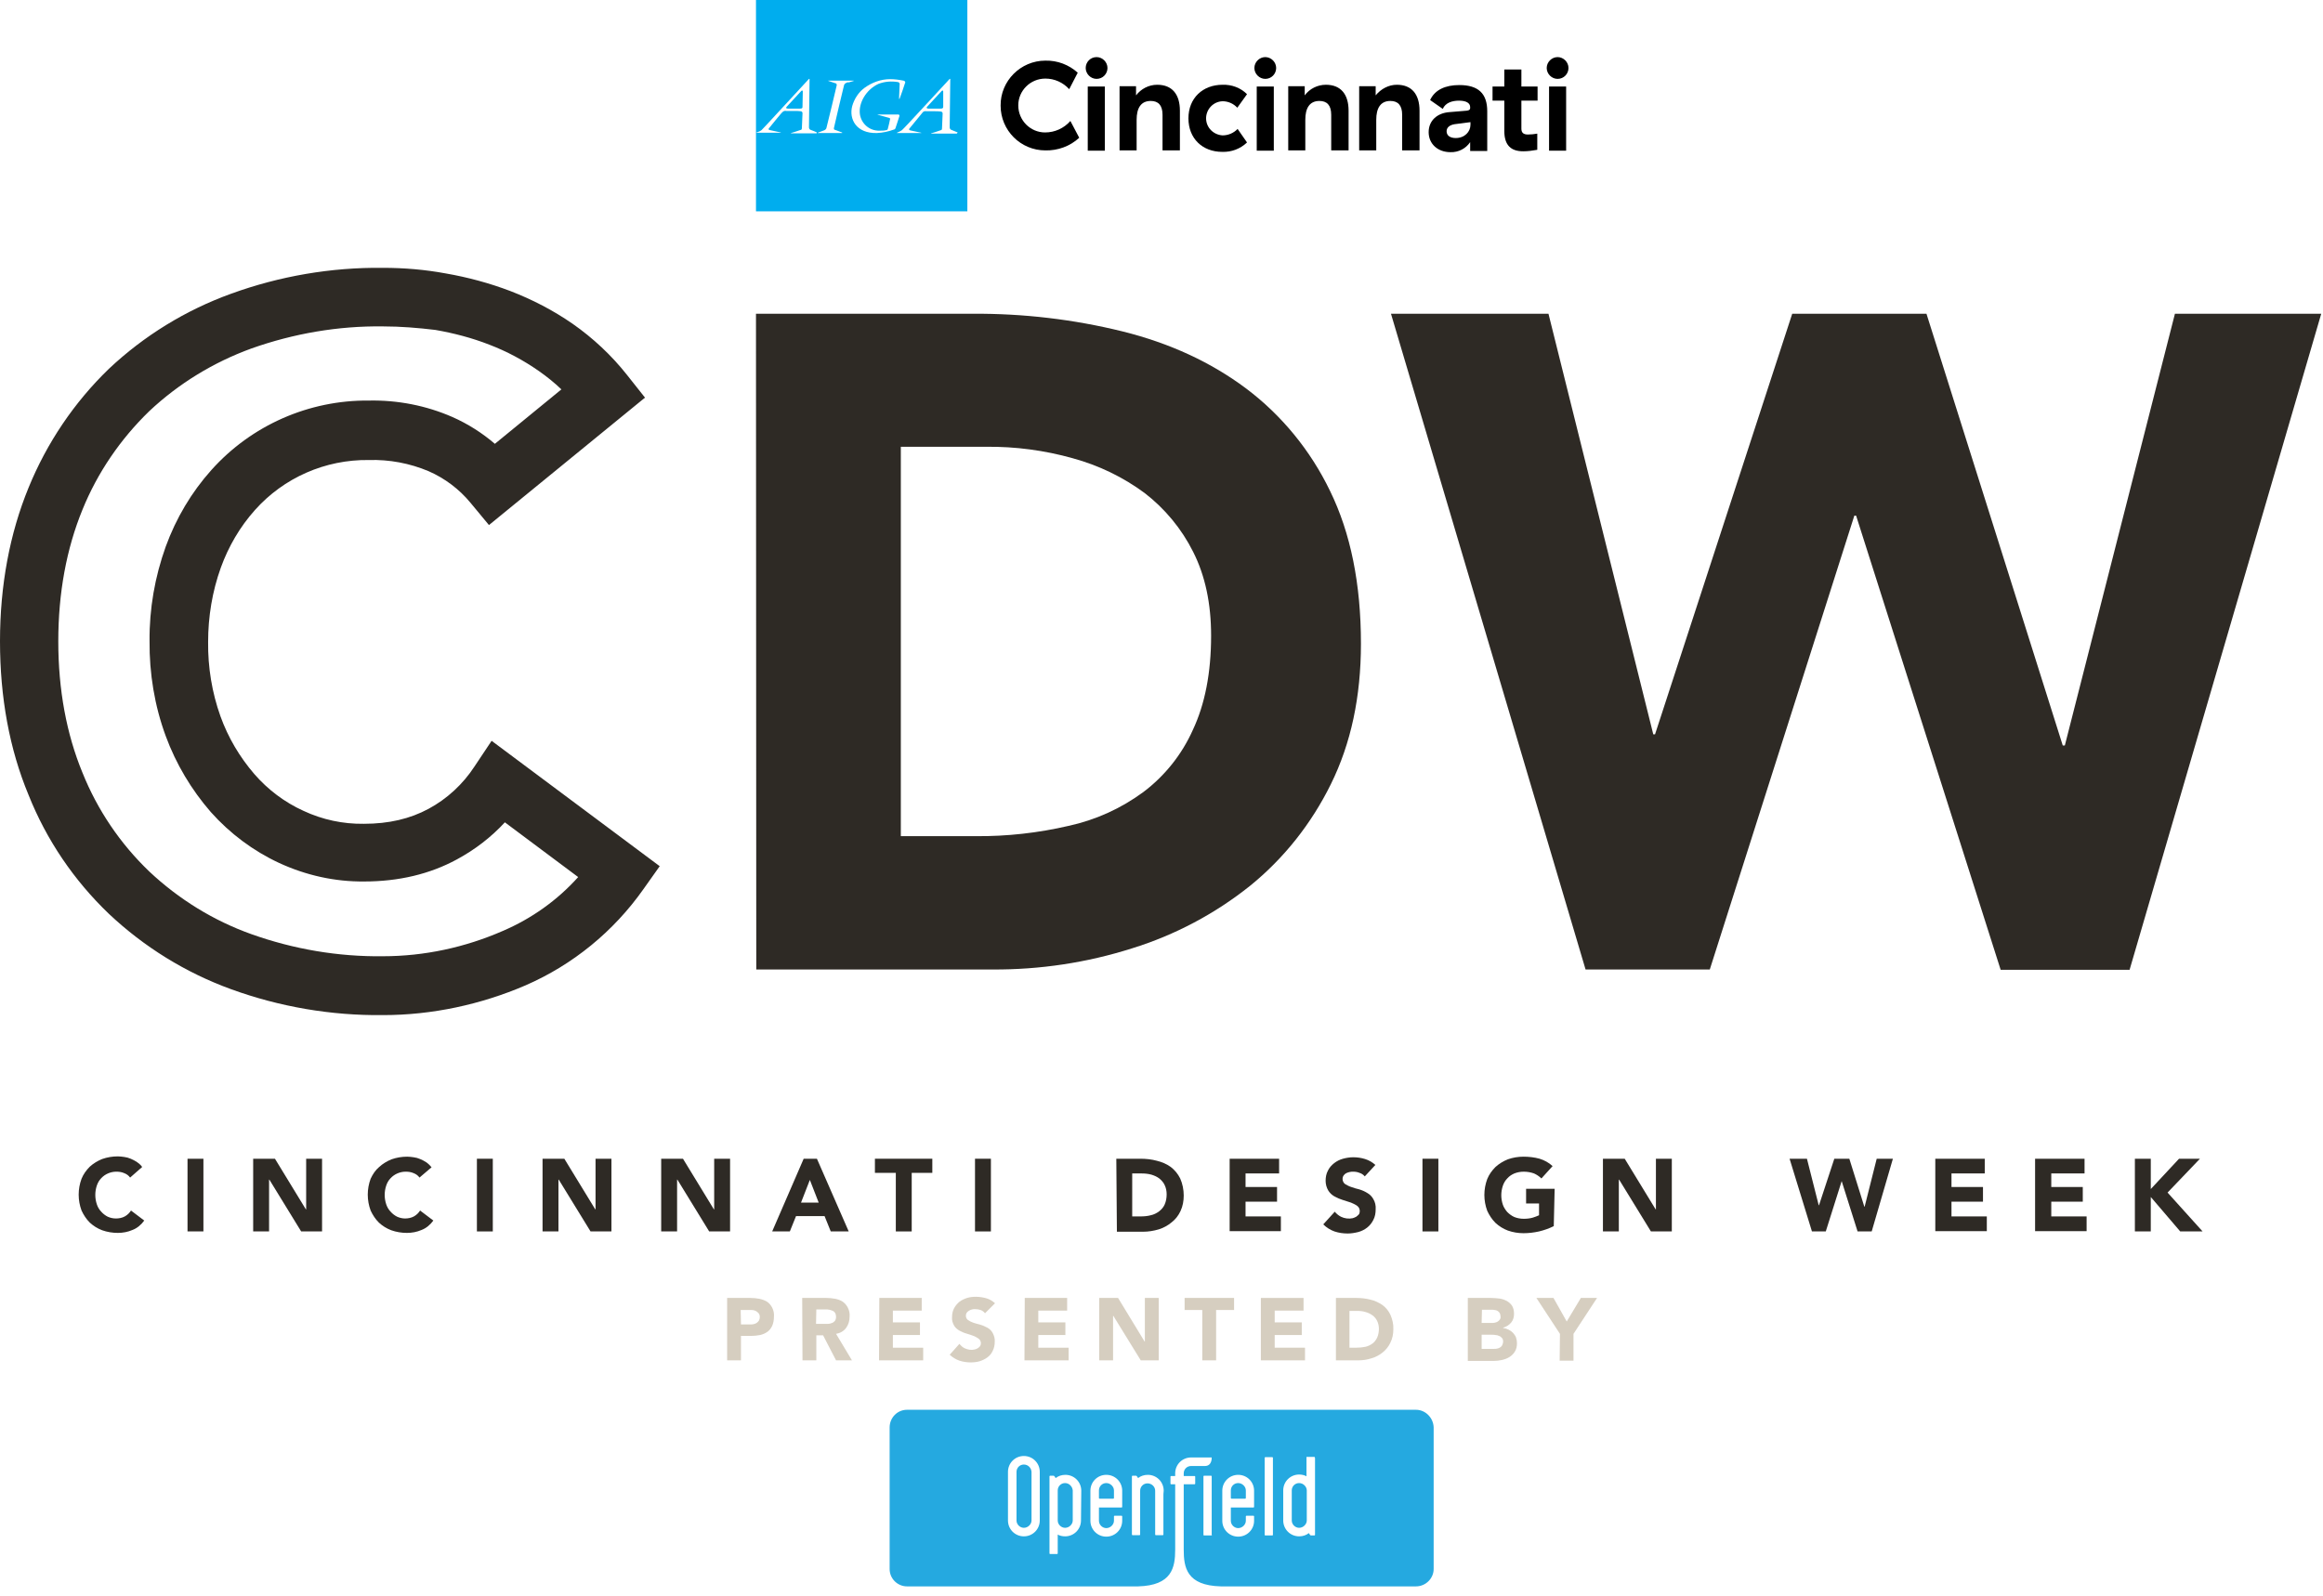 <?xml version="1.0" encoding="utf-8"?>
<!-- Generator: Adobe Illustrator 22.1.0, SVG Export Plug-In . SVG Version: 6.00 Build 0)  -->
<svg version="1.1" id="_31d412ea-1b5f-41cb-b427-8859186d6760"
	 xmlns="http://www.w3.org/2000/svg" xmlns:xlink="http://www.w3.org/1999/xlink" x="0px" y="0px" viewBox="0 0 789.1 542.2"
	 style="enable-background:new 0 0 789.1 542.2;" xml:space="preserve">
<style type="text/css">
	.st0{fill:none;}
	.st1{fill:none;stroke:#2E2A25;stroke-width:10;}
	.st2{clip-path:url(#SVGID_2_);}
	.st3{fill:#2E2A25;}
	.st4{fill:url(#SVGID_3_);}
	.st5{fill:#25A9E0;}
	.st6{fill:#D6CEC0;}
	.st7{fill:#00ADEE;}
	.st8{fill:#FFFFFF;}
</style>
<pattern  y="542.2" width="266.7" height="266.7" patternUnits="userSpaceOnUse" id="SVGID_4_" viewBox="267.7 -266.7 266.7 266.7" style="overflow:visible;">
	<g>
		<rect x="267.7" y="-266.7" class="st0" width="266.7" height="266.7"/>
		<g>
			<rect x="267.7" y="-266.7" class="st0" width="266.7" height="266.7"/>
			<g>
				<rect x="267.7" y="-266.7" class="st0" width="266.7" height="266.7"/>
				<rect x="267.7" y="-266.7" class="st0" width="266.7" height="266.7"/>
				<line class="st1" x1="533.5" y1="-253.4" x2="802.1" y2="-253.4"/>
				<line class="st1" x1="533.5" y1="-200.1" x2="802.1" y2="-200.1"/>
				<line class="st1" x1="533.5" y1="-146.7" x2="802.1" y2="-146.7"/>
				<line class="st1" x1="533.5" y1="-93.4" x2="802.1" y2="-93.4"/>
				<line class="st1" x1="533.5" y1="-40" x2="802.1" y2="-40"/>
				<line class="st1" x1="533.5" y1="-226.7" x2="802.1" y2="-226.7"/>
				<line class="st1" x1="533.5" y1="-173.4" x2="802.1" y2="-173.4"/>
				<line class="st1" x1="533.5" y1="-120" x2="802.1" y2="-120"/>
				<line class="st1" x1="533.5" y1="-66.7" x2="802.1" y2="-66.7"/>
				<line class="st1" x1="533.5" y1="-13.3" x2="802.1" y2="-13.3"/>
				<line class="st1" x1="533.5" y1="-253.4" x2="802.1" y2="-253.4"/>
				<line class="st1" x1="533.5" y1="-200.1" x2="802.1" y2="-200.1"/>
				<line class="st1" x1="533.5" y1="-146.7" x2="802.1" y2="-146.7"/>
				<line class="st1" x1="533.5" y1="-93.4" x2="802.1" y2="-93.4"/>
				<line class="st1" x1="533.5" y1="-40" x2="802.1" y2="-40"/>
				<line class="st1" x1="533.5" y1="-226.7" x2="802.1" y2="-226.7"/>
				<line class="st1" x1="533.5" y1="-173.4" x2="802.1" y2="-173.4"/>
				<line class="st1" x1="533.5" y1="-120" x2="802.1" y2="-120"/>
				<line class="st1" x1="533.5" y1="-66.7" x2="802.1" y2="-66.7"/>
				<line class="st1" x1="533.5" y1="-13.3" x2="802.1" y2="-13.3"/>
				<line class="st1" x1="266.7" y1="-253.4" x2="535.3" y2="-253.4"/>
				<line class="st1" x1="266.7" y1="-200.1" x2="535.3" y2="-200.1"/>
				<line class="st1" x1="266.7" y1="-146.7" x2="535.3" y2="-146.7"/>
				<line class="st1" x1="266.7" y1="-93.4" x2="535.3" y2="-93.4"/>
				<line class="st1" x1="266.7" y1="-40" x2="535.3" y2="-40"/>
				<line class="st1" x1="266.7" y1="-226.7" x2="535.3" y2="-226.7"/>
				<line class="st1" x1="266.7" y1="-173.4" x2="535.3" y2="-173.4"/>
				<line class="st1" x1="266.7" y1="-120" x2="535.3" y2="-120"/>
				<line class="st1" x1="266.7" y1="-66.7" x2="535.3" y2="-66.7"/>
				<line class="st1" x1="266.7" y1="-13.3" x2="535.3" y2="-13.3"/>
				<g>
					<g>
						<g>
							<defs>
								<rect id="SVGID_1_" x="267.7" y="-266.7" width="266.7" height="266.7"/>
							</defs>
							<clipPath id="SVGID_2_">
								<use xlink:href="#SVGID_1_"  style="overflow:visible;"/>
							</clipPath>
							<g class="st2">
								<line class="st1" x1="0" y1="-253.4" x2="268.6" y2="-253.4"/>
								<line class="st1" x1="0" y1="-200.1" x2="268.6" y2="-200.1"/>
								<line class="st1" x1="0" y1="-146.7" x2="268.6" y2="-146.7"/>
								<line class="st1" x1="0" y1="-93.4" x2="268.6" y2="-93.4"/>
								<line class="st1" x1="0" y1="-40" x2="268.6" y2="-40"/>
								<line class="st1" x1="0" y1="-226.7" x2="268.6" y2="-226.7"/>
								<line class="st1" x1="0" y1="-173.4" x2="268.6" y2="-173.4"/>
								<line class="st1" x1="0" y1="-120" x2="268.6" y2="-120"/>
								<line class="st1" x1="0" y1="-66.7" x2="268.6" y2="-66.7"/>
								<line class="st1" x1="0" y1="-13.3" x2="268.6" y2="-13.3"/>
							</g>
						</g>
					</g>
				</g>
				<line class="st1" x1="266.7" y1="-253.4" x2="535.3" y2="-253.4"/>
				<line class="st1" x1="266.7" y1="-200.1" x2="535.3" y2="-200.1"/>
				<line class="st1" x1="266.7" y1="-146.7" x2="535.3" y2="-146.7"/>
				<line class="st1" x1="266.7" y1="-93.4" x2="535.3" y2="-93.4"/>
				<line class="st1" x1="266.7" y1="-40" x2="535.3" y2="-40"/>
				<line class="st1" x1="266.7" y1="-226.7" x2="535.3" y2="-226.7"/>
				<line class="st1" x1="266.7" y1="-173.4" x2="535.3" y2="-173.4"/>
				<line class="st1" x1="266.7" y1="-120" x2="535.3" y2="-120"/>
				<line class="st1" x1="266.7" y1="-66.7" x2="535.3" y2="-66.7"/>
				<line class="st1" x1="266.7" y1="-13.3" x2="535.3" y2="-13.3"/>
				<line class="st1" x1="0" y1="-253.4" x2="268.6" y2="-253.4"/>
				<line class="st1" x1="0" y1="-200.1" x2="268.6" y2="-200.1"/>
				<line class="st1" x1="0" y1="-146.7" x2="268.6" y2="-146.7"/>
				<line class="st1" x1="0" y1="-93.4" x2="268.6" y2="-93.4"/>
				<line class="st1" x1="0" y1="-40" x2="268.6" y2="-40"/>
				<line class="st1" x1="0" y1="-226.7" x2="268.6" y2="-226.7"/>
				<line class="st1" x1="0" y1="-173.4" x2="268.6" y2="-173.4"/>
				<line class="st1" x1="0" y1="-120" x2="268.6" y2="-120"/>
				<line class="st1" x1="0" y1="-66.7" x2="268.6" y2="-66.7"/>
				<line class="st1" x1="0" y1="-13.3" x2="268.6" y2="-13.3"/>
				<line class="st1" x1="0" y1="-253.4" x2="268.6" y2="-253.4"/>
				<line class="st1" x1="0" y1="-200.1" x2="268.6" y2="-200.1"/>
				<line class="st1" x1="0" y1="-146.7" x2="268.6" y2="-146.7"/>
				<line class="st1" x1="0" y1="-93.4" x2="268.6" y2="-93.4"/>
				<line class="st1" x1="0" y1="-40" x2="268.6" y2="-40"/>
				<line class="st1" x1="0" y1="-226.7" x2="268.6" y2="-226.7"/>
				<line class="st1" x1="0" y1="-173.4" x2="268.6" y2="-173.4"/>
				<line class="st1" x1="0" y1="-120" x2="268.6" y2="-120"/>
				<line class="st1" x1="0" y1="-66.7" x2="268.6" y2="-66.7"/>
				<line class="st1" x1="0" y1="-13.3" x2="268.6" y2="-13.3"/>
			</g>
		</g>
	</g>
</pattern>
<title>logo-cdw-Artboard 1 copy 2</title>
<g>
	<path class="st3" d="M44.2,400.1c-0.5-0.7-1.2-1.2-2-1.5c-0.9-0.4-1.8-0.5-2.7-0.5c-1.9,0-3.8,0.8-5.1,2.2
		c-0.7,0.7-1.2,1.6-1.5,2.5c-0.7,2.1-0.7,4.3,0,6.4c0.3,0.9,0.8,1.8,1.5,2.5c0.6,0.7,1.4,1.3,2.2,1.7c0.9,0.4,1.8,0.6,2.8,0.6
		s2.1-0.2,3-0.7s1.6-1.2,2.1-2l4.5,3.4c-1,1.4-2.4,2.6-4,3.2c-1.6,0.7-3.3,1-5,1c-1.8,0-3.6-0.3-5.3-0.9c-1.6-0.6-3-1.5-4.2-2.6
		c-1.2-1.2-2.1-2.6-2.8-4.1c-1.3-3.5-1.3-7.3,0-10.8c0.6-1.5,1.6-2.9,2.8-4.1c1.2-1.1,2.7-2,4.2-2.6c1.7-0.6,3.5-0.9,5.3-0.9
		c0.7,0,1.5,0.1,2.2,0.2c0.8,0.1,1.5,0.3,2.2,0.6c0.7,0.3,1.5,0.7,2.1,1.1c0.7,0.5,1.3,1,1.8,1.7L44.2,400.1z"/>
	<path class="st3" d="M63.7,393.7h5.4v24.7h-5.4C63.7,418.4,63.7,393.7,63.7,393.7z"/>
	<path class="st3" d="M86,393.7h7.4l10.5,17.2h0.1v-17.2h5.4v24.7h-7.1l-10.8-17.6h-0.1v17.6H86V393.7z"/>
	<path class="st3" d="M142.5,400.1c-0.5-0.7-1.2-1.2-2-1.5c-0.9-0.4-1.8-0.5-2.7-0.5c-1.9,0-3.8,0.8-5.1,2.2
		c-0.7,0.7-1.2,1.6-1.5,2.5c-0.7,2.1-0.7,4.3,0,6.4c0.3,0.9,0.8,1.8,1.5,2.5c0.6,0.7,1.4,1.3,2.2,1.7c0.9,0.4,1.8,0.6,2.7,0.6
		c1,0,2.1-0.2,3-0.7s1.6-1.2,2.1-2l4.5,3.4c-1,1.4-2.4,2.6-4,3.2c-1.6,0.7-3.3,1-5,1c-1.8,0-3.6-0.3-5.3-0.9c-1.6-0.6-3-1.5-4.2-2.6
		c-1.2-1.2-2.1-2.6-2.8-4.1c-1.3-3.5-1.3-7.3,0-10.8c0.7-1.5,1.6-2.9,2.9-4c1.2-1.1,2.7-2,4.2-2.6c1.7-0.6,3.5-0.9,5.3-0.9
		c0.7,0,1.5,0.1,2.2,0.2c0.8,0.1,1.5,0.3,2.2,0.6c0.7,0.3,1.5,0.7,2.1,1.1c0.7,0.5,1.3,1.1,1.8,1.7L142.5,400.1z"/>
	<path class="st3" d="M162,393.7h5.4v24.7H162V393.7z"/>
	<path class="st3" d="M184.3,393.7h7.4l10.5,17.2h0.1v-17.2h5.4v24.7h-7.1l-10.8-17.6h-0.1v17.6h-5.4L184.3,393.7L184.3,393.7z"/>
	<path class="st3" d="M224.6,393.7h7.4l10.5,17.2h0.1v-17.2h5.4v24.7h-7.1l-10.8-17.6H230v17.6h-5.4V393.7L224.6,393.7z"/>
	<path class="st3" d="M273,393.7h4.5l10.8,24.7h-6.1l-2.1-5.2h-9.7l-2.1,5.2h-6L273,393.7z M275.1,400.9l-3,7.7h6L275.1,400.9z"/>
	<path class="st3" d="M304.2,398.5h-7v-4.8h19.5v4.8h-7v19.9h-5.4v-19.9H304.2z"/>
	<path class="st3" d="M331.2,393.7h5.4v24.7h-5.4V393.7z"/>
	<path class="st3" d="M379.2,393.7h8.2c1.9,0,3.8,0.2,5.6,0.7c1.7,0.4,3.3,1.1,4.7,2.1c1.3,1,2.4,2.3,3.2,3.9
		c0.8,1.8,1.2,3.8,1.2,5.8c0,1.8-0.3,3.6-1.1,5.3c-0.7,1.5-1.7,2.8-3,3.8c-1.3,1.1-2.8,1.9-4.4,2.4c-1.7,0.5-3.5,0.8-5.3,0.8h-8.9
		L379.2,393.7L379.2,393.7z M384.6,413.3h2.8c1.2,0,2.4-0.1,3.5-0.4c1-0.2,2-0.7,2.8-1.3c0.8-0.6,1.5-1.4,1.9-2.3
		c0.5-1.1,0.7-2.3,0.7-3.5c0-1.1-0.2-2.2-0.7-3.2c-0.4-0.9-1.1-1.6-1.8-2.2c-0.8-0.6-1.7-1-2.7-1.3c-1.1-0.3-2.2-0.4-3.3-0.4h-3.2
		L384.6,413.3L384.6,413.3z"/>
	<path class="st3" d="M417.7,393.7h16.8v5h-11.4v4.6h10.7v5h-10.7v5h12v5h-17.4V393.7z"/>
	<path class="st3" d="M463.6,399.7c-0.5-0.6-1.1-1-1.8-1.2c-0.7-0.3-1.4-0.4-2.1-0.4c-0.4,0-0.8,0-1.2,0.1c-0.4,0.1-0.8,0.2-1.2,0.4
		c-0.4,0.2-0.7,0.5-0.9,0.8c-0.6,0.9-0.4,2.2,0.5,2.9c0.7,0.4,1.4,0.8,2.1,1c0.8,0.3,1.8,0.6,2.7,0.8c1,0.3,1.9,0.7,2.7,1.2
		c0.9,0.5,1.6,1.2,2.1,2.1c0.6,1,0.9,2.2,0.8,3.5c0,1.2-0.2,2.5-0.8,3.6c-0.5,1-1.2,1.9-2.1,2.6s-1.9,1.2-3,1.5
		c-1.2,0.3-2.4,0.5-3.6,0.5c-1.5,0-3-0.2-4.5-0.7c-1.4-0.5-2.7-1.3-3.8-2.4l3.9-4.3c0.6,0.7,1.3,1.3,2.1,1.7c1.2,0.6,2.7,0.8,4,0.5
		c0.4-0.1,0.8-0.3,1.2-0.5c0.3-0.2,0.6-0.5,0.9-0.8c0.2-0.3,0.3-0.7,0.3-1.1c0-0.7-0.3-1.4-0.9-1.8c-0.7-0.5-1.4-0.8-2.1-1.1
		c-0.9-0.3-1.8-0.6-2.8-0.9s-1.9-0.7-2.8-1.2s-1.6-1.2-2.1-2c-0.6-1-0.9-2.2-0.9-3.3c0-1.2,0.2-2.4,0.8-3.5c0.5-1,1.2-1.8,2.1-2.5
		s1.9-1.2,3-1.5s2.3-0.5,3.5-0.5c1.4,0,2.7,0.2,4,0.6s2.5,1.1,3.5,2L463.6,399.7z"/>
	<path class="st3" d="M483.2,393.7h5.4v24.7h-5.4V393.7z"/>
	<path class="st3" d="M527.8,416.6c-1.6,0.8-3.3,1.4-5,1.8c-1.8,0.4-3.5,0.6-5.3,0.6s-3.6-0.3-5.3-0.9c-1.6-0.6-3-1.5-4.2-2.6
		c-1.2-1.2-2.1-2.6-2.8-4.1c-1.3-3.5-1.3-7.3,0-10.8c0.6-1.5,1.6-2.9,2.8-4.1c1.2-1.1,2.7-2,4.2-2.6c1.7-0.6,3.5-0.9,5.3-0.9
		s3.7,0.2,5.5,0.7c1.6,0.5,3.1,1.3,4.4,2.5l-3.8,4.2c-0.7-0.7-1.6-1.3-2.5-1.7c-1.1-0.4-2.3-0.6-3.5-0.6c-1.1,0-2.2,0.2-3.2,0.6
		c-0.9,0.4-1.7,0.9-2.4,1.7c-0.7,0.7-1.2,1.6-1.5,2.5c-0.7,2.1-0.7,4.3,0,6.4c0.3,0.9,0.9,1.8,1.5,2.5c0.7,0.7,1.5,1.3,2.4,1.7
		c1,0.4,2.1,0.6,3.2,0.6c1,0,2.1-0.1,3.1-0.4c0.7-0.2,1.4-0.5,2.1-0.8v-4h-4.4v-5h9.7L527.8,416.6L527.8,416.6z"/>
	<path class="st3" d="M544.5,393.7h7.4l10.5,17.2h0.1v-17.2h5.4v24.7h-7.1L550,400.8h-0.1v17.6h-5.4V393.7L544.5,393.7z"/>
	<path class="st3" d="M607.9,393.7h5.9l4,15.8h0.1l5.2-15.8h5.1l5.1,16.3h0.1l4.1-16.3h5.5l-7.2,24.7H631l-5.4-17.1l0,0l-5.4,17.1
		h-4.7L607.9,393.7z"/>
	<path class="st3" d="M657.4,393.7h16.8v5h-11.3v4.6h10.7v5h-10.7v5h12v5h-17.5V393.7z"/>
	<path class="st3" d="M691.3,393.7h16.8v5h-11.3v4.6h10.7v5h-10.7v5h12v5h-17.5V393.7z"/>
	<path class="st3" d="M725.2,393.7h5.4V404l9.6-10.3h7.1l-11,11.5l11.9,13.2h-7.6l-10-11.7v11.7h-5.4V393.7L725.2,393.7z"/>
	<g>
		<pattern  id="SVGID_3_" xlink:href="#SVGID_4_" patternTransform="matrix(1 0 0 -1 -714 -34894.078)">
		</pattern>
		<path class="st4" d="M167.5,164.5c-4.8-5.8-10.9-10.5-17.8-13.5c-7-3.1-15.1-4.7-24.3-4.7c-17.6-0.2-34.4,7.2-46.1,20.3
			c-5.9,6.7-10.5,14.4-13.5,22.8c-3.3,9.2-5,18.9-4.9,28.6c-0.1,9.8,1.5,19.6,4.9,28.8c3,8.3,7.6,16,13.4,22.6
			c5.6,6.3,12.4,11.4,20,14.9c7.7,3.6,16.2,5.4,24.7,5.4c10.1,0,19-2.1,26.7-6.3c7.8-4.2,14.4-10.2,19.2-17.6l40.9,30.5
			c-9,12.9-21.4,23-35.9,29.3c-14.1,6.2-29.3,9.4-44.7,9.5c-16.4,0.2-32.7-2.6-48.1-8.2c-14.2-5.1-27.1-13.1-38.1-23.4
			c-10.9-10.4-19.4-23-25-37c-6-14.5-9-30.6-9-48.4s3-34,9-48.4c5.6-14,14.1-26.6,25-37c11-10.3,23.9-18.3,38.1-23.4
			c15.4-5.6,31.7-8.4,48.1-8.2c6.6,0,13.2,0.6,19.7,1.7c6.9,1.2,13.6,3,20.1,5.5c6.7,2.6,13.1,6,19,10.1c6.2,4.3,11.7,9.5,16.4,15.4
			L167.5,164.5z"/>
		<path class="st3" d="M130.1,344.9c-17.6,0.2-35.1-2.8-51.6-8.8C63.1,330.5,49,321.8,37,310.5c-11.9-11.4-21.2-25.1-27.3-40.4
			C3.2,254.5,0,236.9,0,217.9s3.3-36.6,9.7-52.2c6.2-15.2,15.5-29,27.3-40.4c11.9-11.2,26-19.9,41.5-25.5c16.5-6,34-9,51.6-8.8
			c7.1,0,14.3,0.6,21.3,1.9c7.5,1.3,14.9,3.3,22,6c7.5,2.9,14.6,6.6,21.1,11.1c7,4.9,13.2,10.7,18.5,17.4l6.1,7.7l-53,43.3l-6.3-7.6
			c-3.8-4.6-8.7-8.3-14.2-10.7c-6.4-2.7-13.3-4-20.3-3.8c-14.8-0.2-28.9,6-38.7,17c-5.1,5.7-9,12.4-11.6,19.6
			c-2.9,8.1-4.3,16.6-4.3,25.2c-0.1,8.6,1.3,17.2,4.2,25.3c2.6,7.2,6.5,13.8,11.5,19.6c4.6,5.3,10.3,9.6,16.7,12.5
			c6.4,3,13.4,4.5,20.5,4.4c8.5,0,15.7-1.7,22-5.1s11.7-8.4,15.6-14.4l5.8-8.7l57.1,42.6l-5.6,7.9c-10.1,14.3-23.9,25.6-40,32.6
			C163.4,341.3,146.8,344.9,130.1,344.9z M130.1,110.9c-15.2-0.2-30.3,2.4-44.7,7.5c-12.9,4.7-24.7,11.9-34.7,21.3
			c-9.8,9.5-17.6,20.9-22.7,33.5c-5.4,13.2-8.2,28.2-8.2,44.7s2.8,31.5,8.2,44.6c5.1,12.7,12.8,24.1,22.7,33.6
			c10,9.4,21.8,16.7,34.7,21.3c14.3,5.1,29.5,7.7,44.7,7.5c14,0,27.9-3,40.7-8.6c9.8-4.2,18.5-10.4,25.6-18.3l-24.9-18.6
			c-4.7,5.1-10.2,9.3-16.3,12.6c-9.2,5-19.8,7.5-31.5,7.5c-10,0.1-19.8-2.1-28.9-6.3c-8.8-4.1-16.7-10-23.2-17.3
			c-6.6-7.6-11.8-16.3-15.3-25.8c-3.8-10.3-5.6-21.3-5.5-32.3c-0.1-10.9,1.8-21.8,5.5-32.1c3.5-9.6,8.7-18.4,15.5-26
			c13.6-15.2,33.1-23.8,53.5-23.6c9.8-0.2,19.5,1.7,28.4,5.6c5.2,2.3,10.1,5.4,14.4,9.1l22.6-18.5c-2.4-2.3-4.9-4.3-7.6-6.2
			c-5.3-3.7-10.9-6.7-16.9-9c-5.9-2.3-12-3.9-18.3-5C142.1,111.4,136.1,110.9,130.1,110.9L130.1,110.9z"/>
		<path class="st3" d="M256.8,106.6h73.7c17.1-0.1,34.2,1.9,50.8,6c16.1,4,30.1,10.5,42,19.4c12.1,9.1,21.9,21.1,28.5,34.8
			c7,14.3,10.5,31.6,10.5,51.9c0,18.1-3.4,33.9-10.2,47.7c-6.6,13.4-15.9,25.2-27.5,34.6c-11.9,9.5-25.5,16.7-40,21.2
			c-15.4,4.9-31.4,7.3-47.5,7.2h-80.2L256.8,106.6L256.8,106.6z M305.9,284.1h25.5c10.6,0.1,21.3-1.1,31.6-3.5
			c9.2-2,17.8-5.9,25.4-11.5c7.3-5.5,13.1-12.8,16.8-21.1c4.1-8.7,6.2-19.4,6.2-32c0-10.9-2-20.4-6.1-28.5
			c-3.9-7.8-9.6-14.7-16.5-20c-7.3-5.4-15.6-9.4-24.4-11.8c-9.6-2.7-19.5-4-29.4-3.9h-29v132.3H305.9z"/>
		<path class="st3" d="M472.5,106.6H526l35.6,142.9h0.6l46.6-142.9h45.6l46.3,146.7h0.7l37.4-146.7h49.7l-65.1,222.9h-43.8
			l-49.1-154.3h-0.6l-49.1,154.2h-42.2L472.5,106.6z"/>
	</g>
</g>
<g>
	<g>
		<path class="st5" d="M361.8,503.9c-1.4,0-2.5,1.1-2.5,2.5v10.2c0,1.4,1.2,2.5,2.5,2.5c1.4,0,2.6-1.2,2.6-2.5v-10.2
			C364.3,505.1,363.2,503.9,361.8,503.9z"/>
		<path class="st5" d="M347.8,497.6c-1.4,0-2.5,1.1-2.5,2.5v16.5c0,1.4,1.2,2.5,2.5,2.5c1.4,0,2.6-1.2,2.6-2.5v-16.5
			C350.3,498.7,349.2,497.6,347.8,497.6z"/>
		<path class="st5" d="M375.8,503.9c-1.4,0-2.5,1.1-2.5,2.5v1.6v0.5v0.5c0,0.1,0.1,0.2,0.2,0.2h4.7c0.1,0,0.2-0.1,0.2-0.2v-0.5V508
			v-1.6C378.4,505.1,377.2,503.9,375.8,503.9z"/>
		<path class="st5" d="M481,479H308.1c-3.3,0-5.9,2.7-5.9,6v48.1c0,3.3,2.7,5.9,5.9,5.9h78.5c11.5-0.3,12.6-6.4,12.6-12.5v-22.2l0,0
			h-1.4c-0.1,0-0.2-0.1-0.2-0.2v-2.4c0-0.1,0.1-0.2,0.2-0.2h1.4v-0.9c0-3,2.4-5.4,5.4-5.4h7c0,0,0.2,2.9-2.3,2.9s-4.7,0-4.7,0
			c-1.4,0-2.5,1.1-2.5,2.5v0.9h3.7c0.1,0,0.2,0.1,0.2,0.2v2.4c0,0.1-0.1,0.2-0.2,0.2h-3.7l0,0v22.2c0,6.1,1,12.2,12.6,12.5H481
			c3.3,0,6-2.7,6-5.9V485C486.9,481.7,484.2,479,481,479z M353.2,516.6c0,3-2.4,5.4-5.4,5.4s-5.4-2.4-5.4-5.4v-16.5
			c0-3,2.4-5.4,5.4-5.4s5.4,2.4,5.4,5.4V516.6z M367.2,516.6c0,3-2.4,5.4-5.4,5.4c-0.9,0-1.8-0.2-2.5-0.6v1l0,0v5.4
			c0,0.1-0.1,0.2-0.2,0.2h-2.4c-0.1,0-0.2-0.1-0.2-0.2v-5.6v-6.9v-7.6v-5.1v-1c0-0.1,0.1-0.2,0.2-0.2h1.2c0.1,0,0.2,0.1,0.3,0.2
			c0.1,0.2,0.1,0.2,0.4,0.6c0.9-0.7,2-1.1,3.3-1.1c3,0,5.4,2.4,5.4,5.4L367.2,516.6L367.2,516.6z M381.2,510.9v0.5v0.6
			c0,0.1-0.1,0.2-0.2,0.2h-1.2h-1.2h-5.3v4.5c0,1.4,1.2,2.5,2.5,2.5c1.4,0,2.6-1.2,2.6-2.5v-0.4v-0.7v-0.4c0-0.1,0.1-0.2,0.2-0.2
			h2.4c0.1,0,0.2,0.1,0.2,0.2v0.4v0.7v0.4c0,3-2.4,5.4-5.4,5.4s-5.4-2.4-5.4-5.4v-10.2c0-3,2.4-5.4,5.4-5.4s5.4,2.4,5.4,5.4V510.9z
			 M395.2,507.7v11.8v1.9c0,0.1-0.1,0.2-0.2,0.2h-2.4c-0.1,0-0.2-0.1-0.2-0.2v-3.2v-10.5v-1.2c0-1.4-1.2-2.5-2.6-2.5
			s-2.5,1.1-2.5,2.5v1.2v12.5v1.2c0,0.1-0.1,0.2-0.2,0.2h-2.4c-0.1,0-0.2-0.1-0.2-0.2v-6.1v-7.6v-6.1c0-0.1,0.1-0.2,0.2-0.2h1.2
			c0.1,0,0.2,0.1,0.3,0.2c0.1,0.2,0.1,0.2,0.4,0.6c0.9-0.7,2-1.1,3.3-1.1c3,0,5.4,2.4,5.4,5.4L395.2,507.7L395.2,507.7z
			 M411.7,521.5c0,0.1-0.1,0.2-0.2,0.2H409c-0.1,0-0.2-0.1-0.2-0.2v-19.9c0-0.1,0.1-0.2,0.2-0.2h2.4c0.1,0,0.2,0.1,0.2,0.2v19.9
			H411.7z M426,510.9v0.5v0.6c0,0.1-0.1,0.2-0.2,0.2h-1.2h-1.2h-5.3v4.5c0,1.4,1.2,2.5,2.5,2.5c1.4,0,2.6-1.2,2.6-2.5v-0.4v-0.7
			v-0.4c0-0.1,0.1-0.2,0.2-0.2h2.4c0.1,0,0.2,0.1,0.2,0.2v0.4v0.7v0.4c0,3-2.4,5.4-5.4,5.4s-5.4-2.4-5.4-5.4v-10.2
			c0-3,2.4-5.4,5.4-5.4s5.4,2.4,5.4,5.4V510.9z M432.4,521.5c0,0.1-0.1,0.2-0.2,0.2h-2.4c-0.1,0-0.2-0.1-0.2-0.2v-26.2
			c0-0.1,0.1-0.2,0.2-0.2h2.4c0.1,0,0.2,0.1,0.2,0.2V521.5z M446.7,495.3v12.4v10.7v1.2v1.9c0,0.1-0.1,0.2-0.2,0.2h-1.2
			c-0.1,0-0.2-0.1-0.3-0.2c-0.1-0.2-0.1-0.2-0.4-0.6c-0.9,0.7-2,1.1-3.3,1.1c-3,0-5.4-2.4-5.4-5.4v-10.2c0-3,2.4-5.4,5.4-5.4
			c0.9,0,1.8,0.2,2.5,0.6v-6.4v-0.1V495h2.8v0.3H446.7z"/>
		<path class="st5" d="M441.3,503.9c-1.4,0-2.5,1.1-2.5,2.5v10.2c0,1.4,1.2,2.5,2.5,2.5c1.4,0,2.6-1.2,2.6-2.5v-10.2
			C443.9,505.1,442.7,503.9,441.3,503.9z"/>
		<path class="st5" d="M420.6,503.9c-1.4,0-2.5,1.1-2.5,2.5v1.6v0.5v0.5c0,0.1,0.1,0.2,0.2,0.2h4.7c0.1,0,0.2-0.1,0.2-0.2v-0.5V508
			v-1.6C423.2,505.1,422,503.9,420.6,503.9z"/>
	</g>
</g>
<g>
	<path class="st6" d="M247,441h7.9c1,0,2.1,0.1,3.1,0.3c0.9,0.2,1.8,0.5,2.6,1c0.7,0.5,1.3,1.2,1.7,2c0.5,1,0.7,2,0.6,3.1
		c0,1.1-0.2,2.2-0.6,3.1c-0.4,0.8-0.9,1.5-1.6,2s-1.6,0.9-2.5,1.1c-1,0.2-2.1,0.3-3.1,0.3h-3.4v8.3H247V441z M251.7,450h3.1
		c0.4,0,0.8,0,1.2-0.1s0.7-0.2,1-0.4c0.3-0.2,0.6-0.5,0.8-0.8c0.2-0.4,0.3-0.8,0.3-1.2c0-0.5-0.1-0.9-0.4-1.3
		c-0.3-0.3-0.6-0.6-1-0.8c-0.4-0.2-0.9-0.3-1.3-0.3c-0.5,0-0.9,0-1.4,0h-2.4L251.7,450L251.7,450z"/>
	<path class="st6" d="M272.5,441h8.2c1,0,2.1,0.1,3.1,0.3c0.9,0.2,1.8,0.5,2.5,1s1.3,1.2,1.7,2c0.5,1,0.7,2,0.6,3.1
		c0,1.4-0.4,2.7-1.2,3.8c-0.8,1.1-2.1,1.8-3.4,2l5.4,9H284l-4.4-8.5h-2.3v8.5h-4.7L272.5,441L272.5,441z M277.2,449.8h4.1
		c0.4,0,0.9-0.1,1.3-0.3c0.4-0.1,0.7-0.4,1-0.7c0.3-0.4,0.4-0.9,0.4-1.4s-0.1-0.9-0.3-1.3c-0.2-0.3-0.5-0.6-0.8-0.7
		c-0.4-0.2-0.8-0.3-1.2-0.4c-0.4-0.1-0.9-0.1-1.3-0.1h-3.1L277.2,449.8L277.2,449.8z"/>
	<path class="st6" d="M298.7,441h14.4v4.3h-9.8v4h9.2v4.3h-9.2v4.3h10.3v4.3h-15L298.7,441L298.7,441z"/>
	<path class="st6" d="M334.6,446.2c-0.4-0.5-0.9-0.9-1.5-1.1s-1.2-0.3-1.9-0.3c-0.3,0-0.7,0-1,0.1s-0.7,0.2-1,0.4
		c-0.3,0.2-0.6,0.4-0.8,0.7c-0.2,0.3-0.3,0.6-0.3,1c0,0.6,0.2,1.1,0.7,1.5c0.6,0.4,1.2,0.7,1.8,0.9c0.7,0.2,1.5,0.5,2.4,0.7
		c0.8,0.2,1.6,0.6,2.4,1c0.7,0.4,1.4,1,1.8,1.8c0.5,0.9,0.8,2,0.7,3c0,1.1-0.2,2.1-0.7,3.1c-0.4,0.9-1,1.6-1.8,2.2s-1.7,1-2.6,1.3
		c-1,0.3-2.1,0.4-3.1,0.4c-1.3,0-2.6-0.2-3.8-0.6c-1.2-0.4-2.3-1.1-3.3-2l3.3-3.7c0.5,0.6,1.1,1.2,1.8,1.5c1.1,0.5,2.3,0.7,3.4,0.4
		c0.4-0.1,0.7-0.2,1-0.4c0.3-0.2,0.6-0.4,0.8-0.7c0.2-0.3,0.3-0.6,0.3-1c0-0.6-0.3-1.2-0.7-1.5c-0.6-0.4-1.2-0.8-1.8-1
		c-0.7-0.3-1.5-0.5-2.4-0.8c-0.8-0.2-1.6-0.6-2.4-1c-0.7-0.4-1.4-1-1.8-1.7c-0.5-0.9-0.8-1.8-0.7-2.9c0-1,0.2-2.1,0.7-3
		c0.4-0.8,1.1-1.6,1.8-2.2c0.8-0.6,1.7-1,2.6-1.3c1-0.3,2-0.4,3-0.4c1.2,0,2.4,0.2,3.5,0.5s2.1,0.9,3,1.7L334.6,446.2z"/>
	<path class="st6" d="M348.1,441h14.4v4.3h-9.8v4h9.2v4.3h-9.2v4.3H363v4.3h-15L348.1,441L348.1,441z"/>
	<path class="st6" d="M373.4,441h6.4l9,14.8h0.1V441h4.7v21.2h-6.1l-9.3-15.1h-0.1v15.1h-4.7V441z"/>
	<path class="st6" d="M408.5,445.1h-6.1V441h16.8v4.1h-6.1v17.1h-4.7v-17.1H408.5z"/>
	<path class="st6" d="M428.4,441h14.4v4.3H433v4h9.2v4.3H433v4.3h10.3v4.3h-15V441H428.4z"/>
	<path class="st6" d="M453.8,441h7c1.6,0,3.3,0.2,4.8,0.6c1.4,0.3,2.8,1,4,1.8c1.2,0.9,2.1,2,2.7,3.3c0.7,1.6,1.1,3.3,1,5
		c0,1.6-0.3,3.1-1,4.5c-0.6,1.3-1.5,2.4-2.6,3.3s-2.4,1.6-3.8,2c-1.5,0.5-3,0.7-4.5,0.7h-7.6V441L453.8,441z M458.4,457.9h2.4
		c1,0,2-0.1,3-0.3c0.9-0.2,1.7-0.6,2.4-1.1c0.7-0.5,1.2-1.2,1.6-2c0.4-0.9,0.6-2,0.6-3c0-0.9-0.2-1.9-0.6-2.7
		c-0.4-0.8-0.9-1.4-1.6-1.9s-1.5-0.9-2.3-1.1c-0.9-0.3-1.9-0.4-2.8-0.4h-2.7V457.9L458.4,457.9z"/>
	<path class="st6" d="M498.6,441h7.9c0.9,0,1.9,0.1,2.8,0.2s1.7,0.4,2.5,0.8c0.7,0.4,1.3,0.9,1.8,1.6c0.5,0.8,0.7,1.8,0.7,2.8
		c0,1.1-0.3,2.2-1,3s-1.6,1.4-2.7,1.7v0.1c0.7,0.1,1.3,0.3,1.9,0.6c0.6,0.3,1.1,0.7,1.5,1.1c0.4,0.5,0.8,1,1,1.6s0.3,1.3,0.3,1.9
		c0,1-0.2,2-0.7,2.8s-1.1,1.4-1.9,1.9c-0.8,0.5-1.7,0.8-2.6,1s-1.9,0.3-2.8,0.3h-8.7L498.6,441L498.6,441z M503.3,449.5h3.4
		c0.4,0,0.7,0,1.1-0.1s0.7-0.2,1-0.4c0.3-0.2,0.5-0.4,0.7-0.7c0.2-0.3,0.3-0.7,0.2-1.1c0-0.7-0.3-1.4-1-1.8c-0.3-0.2-0.7-0.3-1-0.3
		c-0.4-0.1-0.7-0.1-1.1-0.1h-3.2L503.3,449.5L503.3,449.5z M503.3,458.3h4.2c0.4,0,0.7,0,1.1-0.1s0.7-0.2,1-0.4
		c0.3-0.2,0.6-0.5,0.7-0.8c0.2-0.4,0.3-0.8,0.3-1.2c0-0.4-0.1-0.9-0.4-1.2c-0.3-0.3-0.6-0.6-1-0.7c-0.4-0.2-0.8-0.3-1.2-0.3
		c-0.4-0.1-0.8-0.1-1.2-0.1h-3.5V458.3L503.3,458.3z"/>
	<path class="st6" d="M529.9,453.2l-8-12.2h5.8l4.5,8l4.8-8h5.5l-8,12.2v9.1h-4.7L529.9,453.2L529.9,453.2z"/>
</g>
<g>
	<path d="M355.1,20.6c4.1-0.1,8,1.4,11,4.1l-2.9,5.6c-2.1-2.3-5-3.6-8.1-3.6c-5.1,0-9.2,4.1-9.2,9.1c0,5.1,4.1,9.2,9.1,9.2
		c3.3,0,6.4-1.4,8.6-3.9l3,5.7c-3.1,2.9-7.3,4.4-11.5,4.3c-8.4,0-15.2-6.8-15.2-15.2C339.8,27.5,346.7,20.6,355.1,20.6L355.1,20.6z"
		/>
	<path d="M372.5,19.4c2,0,3.7,1.7,3.7,3.7s-1.6,3.7-3.7,3.7l0,0c-2,0-3.7-1.7-3.7-3.7C368.8,21.1,370.4,19.4,372.5,19.4z
		 M375.3,29.4v21.8h-5.8V29.4H375.3L375.3,29.4z"/>
	<path d="M393.1,28.8c5.1,0,7.7,3.3,7.7,8.8v13.5h-5.9V39c0-3.3-1.5-4.7-4-4.7c-3.4,0-4.8,2.5-4.8,6.4v10.4h-5.8V29.3h5.6v3.1
		C387.6,30.2,390.2,28.8,393.1,28.8z"/>
	<path d="M415.3,28.8c3.1-0.1,6.1,1,8.3,3.2l-3.3,4.6c-1.3-1.4-3.1-2.2-5-2.2c-3.2,0.1-5.7,2.8-5.6,6c0.1,3,2.5,5.4,5.6,5.6
		c1.9,0,3.8-0.8,5.1-2.2l3.2,4.6c-2.3,2.2-5.3,3.3-8.4,3.2c-6.7,0-11.5-4.5-11.5-11.4S408.6,28.8,415.3,28.8z"/>
	<path d="M429.8,19.4c2,0,3.7,1.7,3.7,3.7s-1.6,3.7-3.7,3.7l0,0c-2,0-3.7-1.7-3.7-3.7S427.8,19.4,429.8,19.4z M432.7,29.4v21.8h-5.8
		V29.4H432.7L432.7,29.4z"/>
	<path d="M450.4,28.8c5.1,0,7.7,3.3,7.7,8.8v13.5h-5.9V39c0-3.3-1.5-4.7-4-4.7c-3.4,0-4.8,2.5-4.8,6.4v10.4h-5.8V29.3h5.6v3.1
		C444.9,30.1,447.6,28.8,450.4,28.8z"/>
	<path d="M474.5,28.8c5.1,0,7.7,3.3,7.7,8.8v13.5h-5.9V39c0-3.3-1.5-4.7-4-4.7c-3.4,0-4.8,2.5-4.8,6.4v10.4h-5.8V29.3h5.6v3.1
		C469.1,30.2,471.7,28.8,474.5,28.8z"/>
	<path d="M495.7,28.9c6.4,0,9.5,2.8,9.5,8.9v13.5h-5.8v-3c-1.5,2.2-4,3.5-6.7,3.4c-4.3,0-7.4-2.8-7.4-6.8s3-6.5,7-6.8l6-0.5
		c0.8-0.1,1.1-0.4,1.1-0.9v-0.3c0-1.3-1.2-2.2-3.8-2.2c-2.3,0-4.6,0.7-5.5,2.8l-4.3-3C487.4,30.5,491,28.9,495.7,28.9z M499.5,41.5
		l-5.4,0.7c-1.8,0.3-2.7,1.2-2.7,2.4c0,1.4,1.1,2.3,3.1,2.3c3,0,5-2.1,5-4.5V41.5L499.5,41.5z"/>
	<path d="M517.4,51.4c-4,0-6.4-1.9-6.4-6.9V34.2h-4v-4.8h4v-5.8h5.8v5.8h5.5v4.8h-5.5v9.5c0,1.4,0.7,2,2.2,2c1.1,0,2.1-0.1,3.2-0.3
		v5.5C520.5,51.2,519,51.4,517.4,51.4z"/>
	<path d="M529.1,19.4c2,0,3.7,1.7,3.7,3.7s-1.6,3.7-3.7,3.7l0,0c-2,0-3.7-1.7-3.7-3.7S527.1,19.4,529.1,19.4z M532,29.4v21.8h-5.8
		V29.4H532L532,29.4z"/>
	<rect x="256.8" class="st7" width="71.8" height="71.8"/>
	<path class="st8" d="M287.4,28.2c-0.3,0.1-0.6,0.4-0.7,0.8c-0.1,0.3-3.4,14.2-3.4,14.4c-0.1,0.3,0,0.6,0.2,0.7h0.1
		c0.4,0.2,2.3,0.8,2.4,0.9c0.2,0.1,0.1,0.2,0,0.2h-8.1c-0.1,0-0.2,0-0.1-0.1s2-0.7,2.1-0.8c0.3-0.1,0.6-0.3,0.8-0.7
		c0.1-0.3,3.5-14.3,3.5-14.5c0.1-0.3,0-0.7-0.3-0.8l0,0h-0.1l-2.4-0.8c-0.1,0-0.1-0.1,0-0.1h8.5c0.1,0,0.2,0.1,0.1,0.1l-1.7,0.5
		C288,27.9,287.7,28,287.4,28.2"/>
	<path class="st8" d="M303.7,44c-1.9,0.7-3.8,1.1-5.8,1.2c-7,0.2-9.6-4.7-8.4-9.2c0.7-2.4,2.1-4.6,4.1-6.1c2.6-1.9,5.6-3,8.8-3
		c1.5,0,3,0.2,4.5,0.5c0.3,0,0.6,0.3,0.6,0.6c0,0.1,0,0.2-0.1,0.3c0,0.1-1.7,5.1-1.8,5.2c0,0.1-0.2,0.2-0.2,0s0.2-4.5,0.2-4.7
		c0.1-0.4-0.1-0.8-0.5-0.9l0,0l0,0c-2.3-0.4-4.6-0.2-6.7,0.6c-4.3,2-6.8,6.6-6.3,10.3c0.5,3.3,3.3,5.7,6.7,5.6c0.8,0,1.6,0,2.3-0.2
		c0.2,0,0.5-0.2,0.5-0.5c0.1-0.2,0.7-2.9,0.7-3c0.1-0.2,0.1-0.4-0.1-0.6l0,0l0,0l-4-1.1c-0.2,0-0.1-0.1,0-0.1h6.5
		c0.3,0,1-0.1,0.8,0.6c-0.2,0.6-1.2,3.8-1.3,4C304.1,43.8,303.9,44,303.7,44"/>
	<path class="st8" d="M272.6,36.3c0,0.4-0.1,0.6-0.8,0.6h-4.2c-0.7,0-0.6-0.4-0.4-0.6s4.7-5.1,4.9-5.3c0.3-0.4,0.6-0.3,0.6,0.1
		S272.6,36,272.6,36.3 M277.5,45c-0.2-0.1-1.8-0.8-2.2-0.9c-0.3-0.1-0.5-0.5-0.5-0.8c0-0.2,0.2-16.4,0.2-16.5c0,0-0.1,0-0.2,0l0,0
		c-0.3,0.3-15.9,17.3-16.1,17.4c-0.5,0.4-1.1,0.6-1.7,0.8h-0.1v0.1h8.3c0.1,0,0.1-0.1,0-0.1c-0.6-0.1-3.3-0.7-3.7-0.8
		c-0.5-0.1-0.5-0.4-0.3-0.6c0.2-0.2,4.3-5.4,4.7-5.6c0.3-0.3,0.8-0.4,1.2-0.3h2.7c0.8,0,1.5,0,2.2,0.1c0.3,0,0.6,0.3,0.6,0.6
		c0,0.1,0,0.1,0,0.2c0,0.2-0.2,4-0.2,4.7s-0.1,0.8-0.6,0.9c-0.2,0.1-3,1-3.1,1s0,0.1,0,0.1h8.7C277.4,45.1,277.5,45,277.5,45"/>
	<path class="st8" d="M320.4,36.3c0,0.4-0.2,0.6-0.8,0.6h-4.3c-0.6,0-0.6-0.4-0.4-0.6s4.7-5.1,4.9-5.3c0.3-0.4,0.6-0.3,0.6,0.1
		S320.4,36,320.4,36.3 M325.3,45l-2.2-0.9c-0.3-0.1-0.5-0.5-0.5-0.8c0-0.2,0.2-16.4,0.2-16.5c0,0-0.1,0-0.2,0l0,0
		c-0.3,0.3-15.9,17.3-16.2,17.4c-0.5,0.4-1.1,0.6-1.7,0.9c-0.1,0-0.1,0.1,0,0.1h8.2c0.1,0,0.1-0.1,0-0.1c-0.6-0.1-3.3-0.7-3.7-0.8
		s-0.5-0.4-0.3-0.6c0.2-0.2,4.4-5.4,4.6-5.6c0.3-0.3,0.8-0.4,1.2-0.3h2.7c0.7,0,1.4,0,2.2,0.1c0.3,0,0.6,0.3,0.6,0.6
		c0,0.1,0,0.1,0,0.2c0,0.2-0.2,4-0.2,4.7s-0.1,0.8-0.6,0.9c-0.2,0.1-3,1-3.1,1s0,0.1,0,0.1h8.7C325.3,45.1,325.3,45,325.3,45"/>
</g>
</svg>
